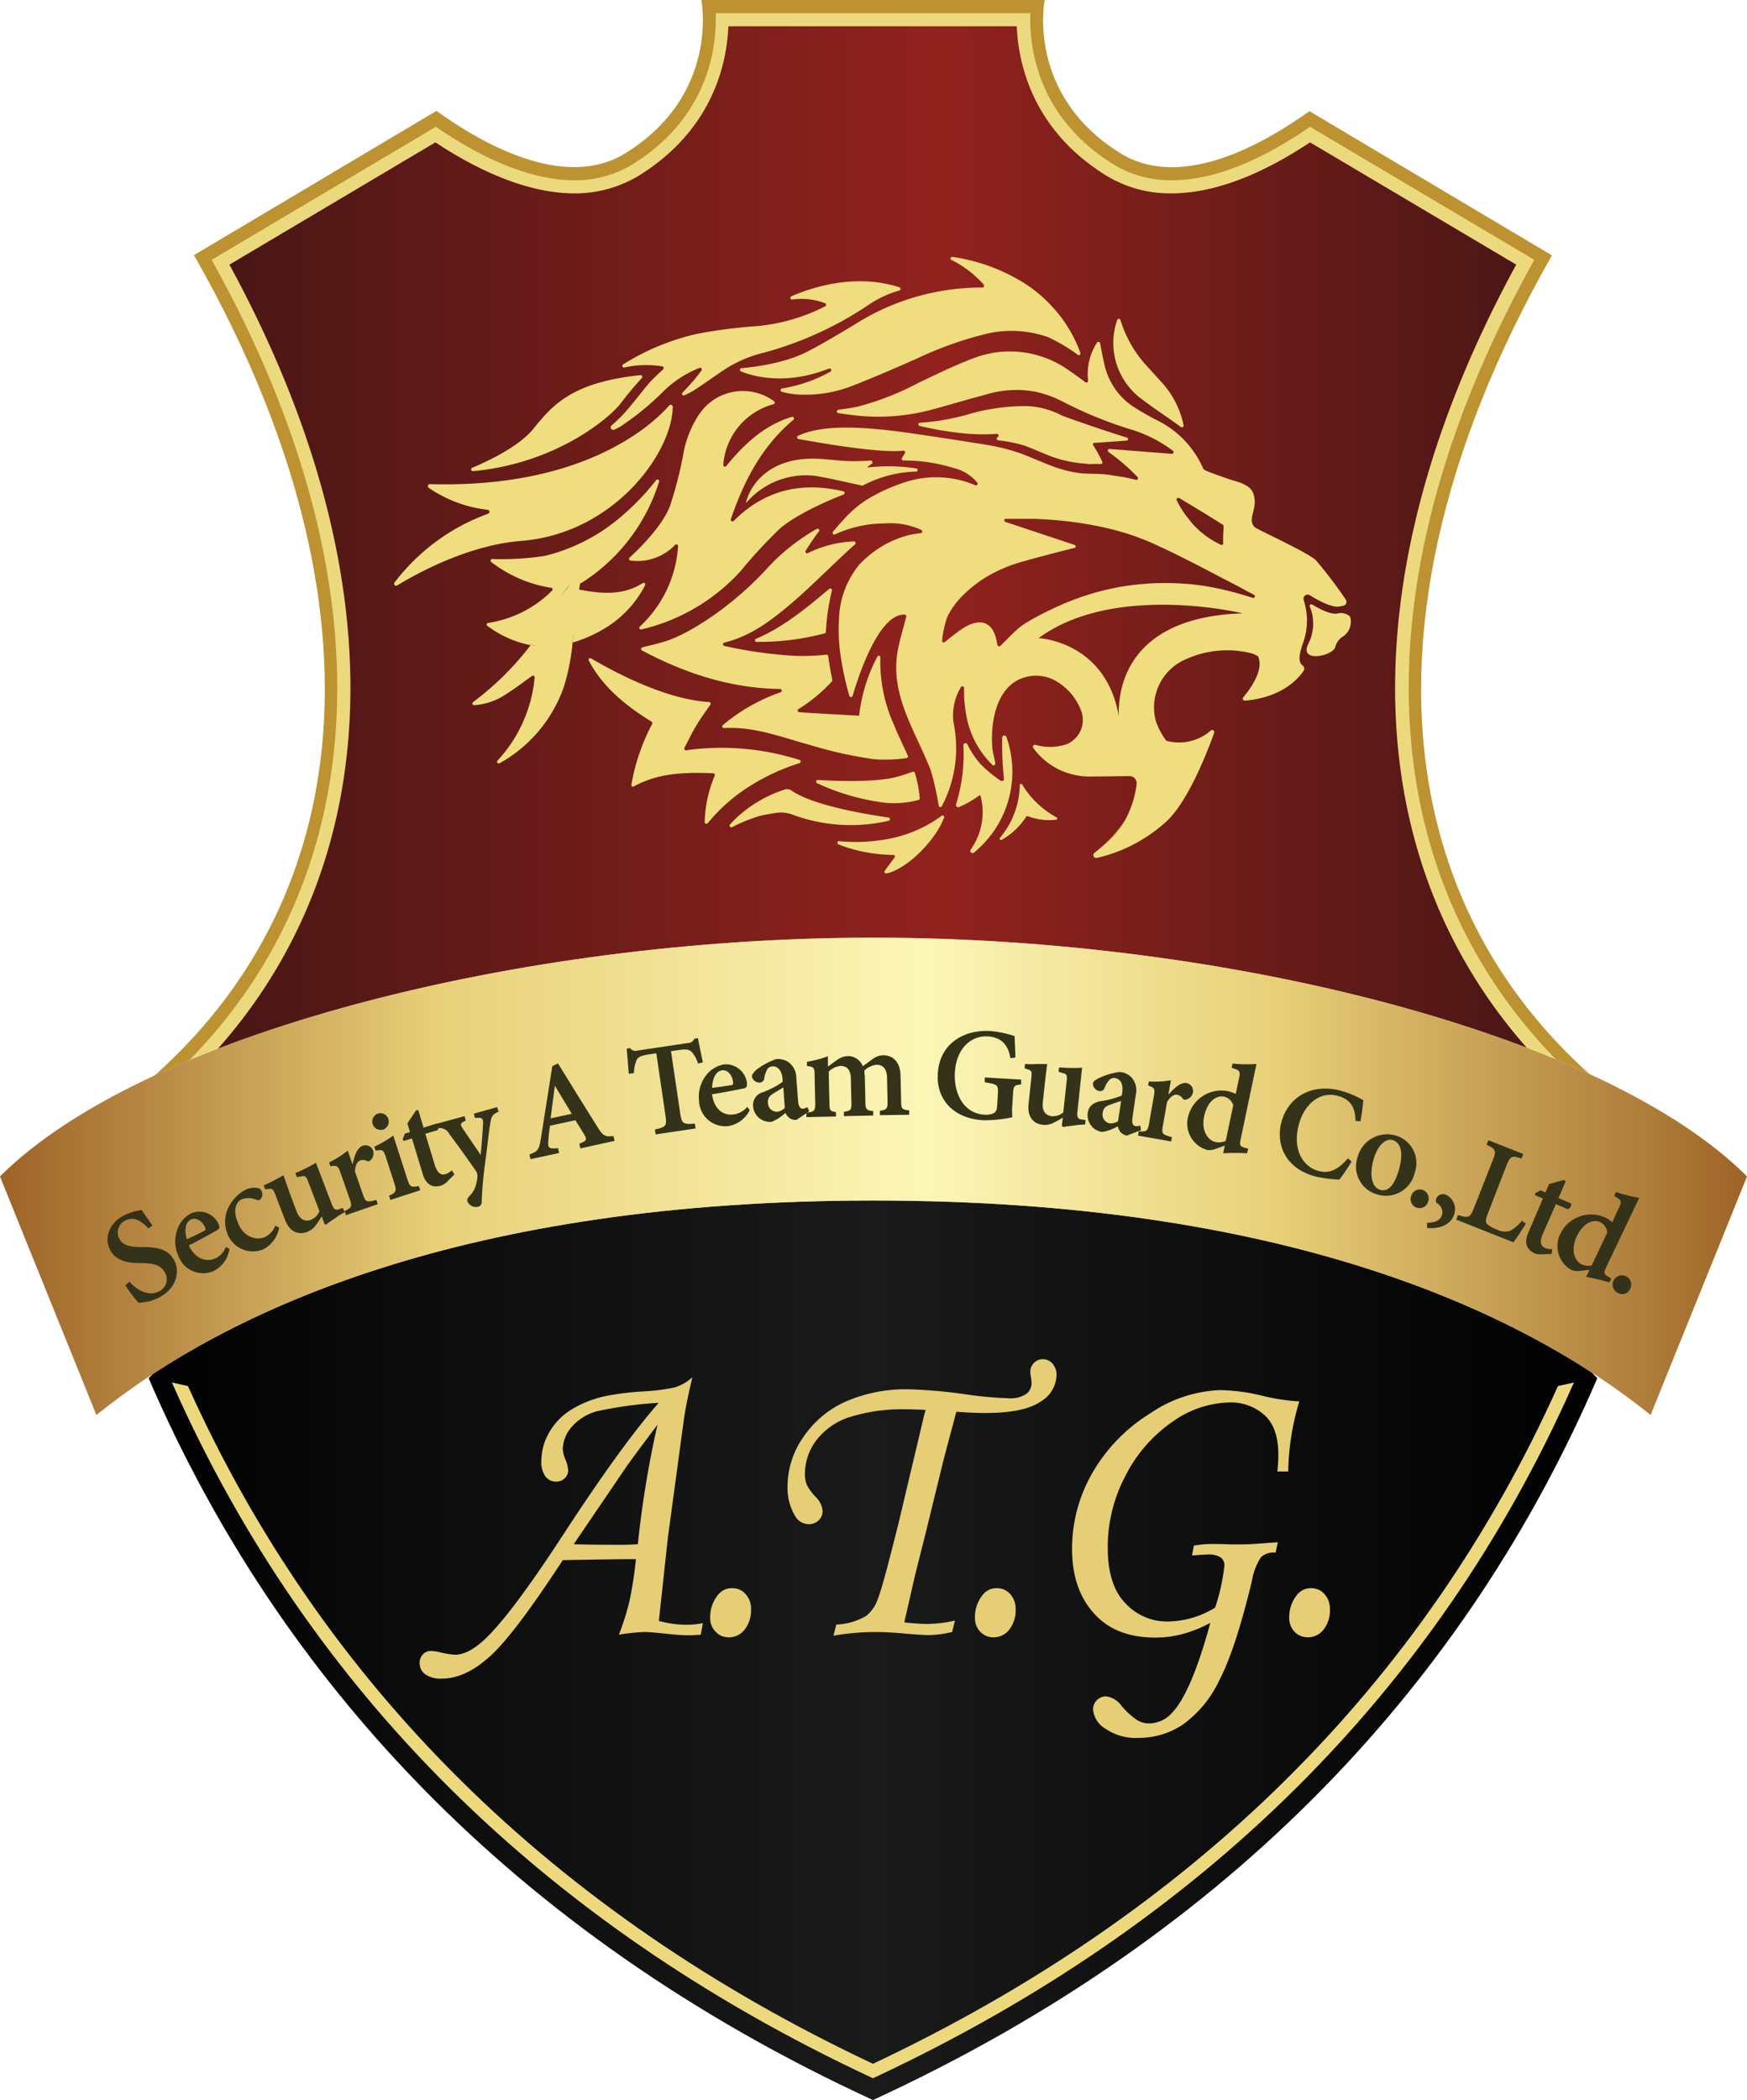 <svg xmlns="http://www.w3.org/2000/svg" xmlns:xlink="http://www.w3.org/1999/xlink" viewBox="0 0 266.53 320.27"><defs><style>.cls-1{fill:url(#linear-gradient);}.cls-2{fill:#edd97d;}.cls-3{fill:#bd9331;}.cls-4{fill:url(#linear-gradient-2);}.cls-5{fill:url(#linear-gradient-3);}.cls-6{fill:url(#linear-gradient-4);}.cls-7{fill:#efdd7f;}.cls-8{fill:#34331a;}.cls-9{fill:#e5ce76;}</style><linearGradient id="linear-gradient" x1="22.68" y1="250.14" x2="243.69" y2="250.14" gradientUnits="userSpaceOnUse"><stop offset="0" stop-color="#010101"/><stop offset="0.17" stop-color="#0b0b0b"/><stop offset="0.5" stop-color="#1a1a1a"/><stop offset="1" stop-color="#010101"/></linearGradient><linearGradient id="linear-gradient-2" x1="29.25" y1="84.08" x2="237.12" y2="84.08" gradientUnits="userSpaceOnUse"><stop offset="0.01" stop-color="#471615"/><stop offset="0.55" stop-color="#92221e"/><stop offset="1" stop-color="#471615"/></linearGradient><linearGradient id="linear-gradient-3" y1="179.41" x2="266.53" y2="179.41" gradientUnits="userSpaceOnUse"><stop offset="0" stop-color="#e8e2d3"/><stop offset="0.12" stop-color="#e4decf"/><stop offset="0.26" stop-color="#d7d1c2"/><stop offset="0.39" stop-color="#c2bcae"/><stop offset="0.52" stop-color="#a7a194"/><stop offset="0.64" stop-color="#c3bdaf"/><stop offset="0.76" stop-color="#d7d1c3"/><stop offset="0.88" stop-color="#e4decf"/><stop offset="1" stop-color="#e8e2d3"/></linearGradient><linearGradient id="linear-gradient-4" y1="179.41" x2="266.53" y2="179.41" gradientUnits="userSpaceOnUse"><stop offset="0" stop-color="#9d6327"/><stop offset="0.25" stop-color="#e8d079"/><stop offset="0.53" stop-color="#fcf6b7"/><stop offset="0.73" stop-color="#e8d079"/><stop offset="0.94" stop-color="#af7e3b"/><stop offset="1" stop-color="#9d6327"/></linearGradient></defs><g id="Layer_2" data-name="Layer 2"><g id="Layer_1-2" data-name="Layer 1"><path class="cls-1" d="M133.18,320.27c55.26-25.44,90.84-64.42,110.51-110.08-15.41-17-75.06-30.17-110.51-30.17s-95.1,13.21-110.5,30.17C42.35,255.85,77.93,294.83,133.18,320.27Z"/><path class="cls-2" d="M240.13,210.84l-.31.68c-20.75,46.54-56.49,81.94-106.22,105.23l-.42.2h0l-.42-.2C83,293.46,47.3,258.06,26.53,211.52l-.3-.68,2.44.54h0C49.22,257,84.38,291.76,133.18,314.74c48.81-23,84-57.74,104.51-103.36Z"/><path class="cls-3" d="M159.38,0s-2.9,14.34,11.46,23.31c9.54,6,22.45-1.73,28.93-6.36l37,22c-34,59.56-24.82,114.57,29.58,140.51C251.19,167,162.46,159.83,133.18,149,103.9,159.83,15.17,167,0,179.42,54.4,153.48,63.62,98.47,29.59,38.91l37-22C73.08,21.58,86,29.28,95.51,23.31,109.89,14.34,107,0,107,0Z"/><path class="cls-2" d="M244.87,168.39c-15.05-4.42-35.05-8.8-54.55-13.09-22.94-5-44.59-3.77-56.45-8.14l-.69-.26-.69.26c-11.85,4.37-33.51,3.12-56.44,8.14C56.54,159.59,36.54,164,21.5,168.39,57,139.67,61.38,91.74,32.29,39.63L66.5,19.34c7.78,5.34,15,8.15,21.09,8.15a16.73,16.73,0,0,0,9-2.48c11.75-7.34,12.78-18.23,12.6-23h48c-.18,4.78.84,15.67,12.59,23a16.76,16.76,0,0,0,9,2.48c6.14,0,13.23-2.74,21.09-8.15l34.21,20.29c-29.09,52.11-24.71,100,10.8,128.76Z"/><path class="cls-4" d="M237.12,164.15c-13.77-3.65-30.27-7.27-46.32-10.79-22.92-5-44.51-3.76-56.23-8.08l-1.39-.5-1.38.5c-11.73,4.32-33.32,3.05-56.18,8.07-16.08,3.52-32.59,7.15-46.37,10.8C59.29,134.59,61.57,89.1,35,40.36L66.43,21.71c7.71,5.1,15,7.78,21.16,7.78a18.73,18.73,0,0,0,10-2.78c11.2-7,13.31-17.09,13.53-22.7h44c.23,5.61,2.35,15.71,13.54,22.7a18.73,18.73,0,0,0,10.05,2.78c6.26,0,13.38-2.62,21.16-7.78l31.45,18.65c-26.59,48.75-24.31,94.23,5.74,123.79Z"/><path class="cls-5" d="M133.35,143h-.17C79.12,143,21.57,157.83,0,179.42l14.71,36.37c20-16.13,56.4-32.7,118.47-32.7h.17c62.07,0,98.43,16.57,118.47,32.7l14.71-36.37C245,157.83,187.41,143,133.35,143Z"/><path class="cls-6" d="M133.35,143h-.17C79.12,143,21.57,157.83,0,179.42l14.71,36.37c20-16.13,56.4-32.7,118.47-32.7h.17c62.07,0,98.43,16.57,118.47,32.7l14.71-36.37C245,157.83,187.41,143,133.35,143Z"/><path class="cls-7" d="M124.93,81.06a.26.26,0,0,0-.32-.4,31.08,31.08,0,0,0-7.56,6c-5,5.52-11.54,9.81-15.29,11.06-1.21.4-2.46.68-3.75,1a.26.26,0,0,0-.07.48c6.6,3.49,13.47,5.77,21.06,5.87a.26.26,0,0,1,.08.51,27.87,27.87,0,0,0-8.8,5,.26.26,0,0,0,.18.46c4.58-.27,8.71,1.37,12.94,2.52a63.48,63.48,0,0,0,10,2.23,22.77,22.77,0,0,0,4.91-.18.26.26,0,0,0,.2-.36c-.72-1.57-1.48-3.14-2.14-4.74a23.42,23.42,0,0,1-2.06-10.24.24.24,0,0,0-.46-.12,25.16,25.16,0,0,0-2.78,9c-2.61-.14-7.25-.4-9.14-.53a.26.26,0,0,1-.11-.48,23.71,23.71,0,0,0,5.09-4.22.23.23,0,0,0,.07-.22c-.1-.53-.48-2.48-.63-3.64a.26.26,0,0,0-.29-.22,31.25,31.25,0,0,1-7.08,0,63.93,63.93,0,0,1-8.47-1.33.26.26,0,0,1,0-.51c4.1-1,7.26-3.46,10.33-6.07,2.9-2.46,7.53-7.13,9.6-8.9a.26.26,0,0,0-.18-.46,17.26,17.26,0,0,0-7,1.78.26.26,0,0,1-.34-.37C123.39,83.26,124.18,82,124.93,81.06Z"/><path class="cls-7" d="M118,61.65a.26.26,0,0,0,.09-.46,7.86,7.86,0,0,0-3-1.36,8,8,0,0,0-8.41,3.34,15.71,15.71,0,0,0-2.36,5.7,59.32,59.32,0,0,1-2.09,8.25c-1.21,3.25-5,6.83-6.18,7.92a.26.26,0,0,0,.13.45,8,8,0,0,0,6.83-2.4.26.26,0,0,1,.44.2,18.3,18.3,0,0,1-5.84,12.27.26.26,0,0,0,.23.44A29.59,29.59,0,0,0,113,87.09a73.89,73.89,0,0,1,6-6.49c2.78-2.36,7.79-4.44,9.69-5.18a.26.26,0,0,0,0-.49c-6.42-1.52-12.05-.2-16.76,4.52a.26.26,0,0,1-.43-.26c2-5.87,4.75-11.15,9.54-15.16a.26.26,0,0,0-.24-.45c-4.21,1.27-7.27,4.15-10,7.49a.25.25,0,0,1-.45-.18A10.36,10.36,0,0,1,118,61.65Z"/><path class="cls-7" d="M133,70.74a.28.28,0,0,0-.18-.5c-.88.06-1.77.09-2.66.09-2.25,0-4.19-.4-6.44-.38-6.33.08-9.3,3.9-9.94,6.82a12,12,0,0,1,10.32-4.23c1.51.17,6.49,1.33,7.49,1.53a18.48,18.48,0,0,1,8.14-2.15.24.24,0,0,0,.07-.48,27.44,27.44,0,0,0-7.43-.14C132.33,71.23,132.56,71,133,70.74Z"/><path class="cls-7" d="M166.88,67.55l5-.35a.24.24,0,0,0,.05-.47c-3.35-1-9.75-3.26-9.93-3.36a12.19,12.19,0,0,0-5.72-1.44A32.26,32.26,0,0,0,148.35,63a34.69,34.69,0,0,1-8,1.47.25.25,0,0,0,0,.5,50.09,50.09,0,0,0,5.6,1,31.52,31.52,0,0,0,6.14.2.26.26,0,0,1,.12.49h0a.26.26,0,0,0,.07.49,21.68,21.68,0,0,1,4.08.83c1.38.52,2.73,1.14,4.1,1.66a19,19,0,0,0,5.14,1.07c.07,0,.6.08.81.07a9.28,9.28,0,0,1,1.49,0,.26.26,0,0,0,.26-.37,19.84,19.84,0,0,0-1.41-2.56A.24.24,0,0,1,166.88,67.55Z"/><path class="cls-7" d="M145.09,39.61a16.19,16.19,0,0,1,5,3.81.27.27,0,0,1-.2.43h-.39a36.11,36.11,0,0,0-18.92,5.52c-2.41,1.47-4.85,2.92-7.35,4.23-3.39,1.77-8.06,2.37-10.1,2.55a.26.26,0,0,0-.07.5c3.06,1.21,7.78,1.77,13.42-.44a.26.26,0,0,1,.23.46,22.36,22.36,0,0,1-7.44,2.58.26.26,0,0,0,0,.5,12.48,12.48,0,0,0,2.75.43,19.75,19.75,0,0,0,8.3-1.45c3.19-1.24,6.33-2.63,9.47-4A55.78,55.78,0,0,1,150.11,51a16.78,16.78,0,0,1,9.77.41,25.65,25.65,0,0,1,4.56,2.71.26.26,0,0,0,.39-.3,20.67,20.67,0,0,0-4.14-6.88,21.43,21.43,0,0,0-5.57-4.44,28.48,28.48,0,0,0-9.87-3.33A.26.26,0,0,0,145.09,39.61Z"/><path class="cls-7" d="M86.71,89.4a17.12,17.12,0,0,1,1.62-1.9.26.26,0,0,1,.44.25,6,6,0,0,0-.22.93c0,.11,0,.22,0,.32a28.15,28.15,0,0,0,12-15.53.26.26,0,0,0-.45-.24,37.79,37.79,0,0,1-5.17,5.41A28,28,0,0,1,83.1,84.78a43,43,0,0,1-8,.47.26.26,0,0,0-.16.46,20,20,0,0,0,9.15,3.93.25.25,0,0,1,.13.44A17.46,17.46,0,0,1,74.47,95a.25.25,0,0,0-.11.46c.5.35.94.67,1.41.94a16,16,0,0,0,5.21,2,21.56,21.56,0,0,0,1.83-2.95A51.73,51.73,0,0,1,86.71,89.4Z"/><path class="cls-7" d="M87.36,98a21.28,21.28,0,0,0,5.28-2.4,16.56,16.56,0,0,0,5.78-6.34.26.26,0,0,0-.36-.34c-3,1.93-6.28,1.64-9.69,1-.28,2-.55,4-.78,6C87.51,96.59,87.44,97.29,87.36,98Z"/><path class="cls-7" d="M107.51,125.38a.26.26,0,0,0,.46.17,26.53,26.53,0,0,1,6.42-5.66,32.12,32.12,0,0,1,7.57-3.5.26.26,0,0,0,0-.5,39.12,39.12,0,0,0-17.26-1.47.26.26,0,0,1-.27-.38c.62-1.19,1.17-2.35,1.83-3.44s1.4-2.11,2.12-3.14a.26.26,0,0,0-.2-.4c-7.08-.4-15.49-5.18-18-6.65a.25.25,0,0,0-.35.34c2.17,4.09,5.66,6.89,9.58,9.31a.27.27,0,0,1,.09.34,31,31,0,0,0-3.17,9.26.25.25,0,0,0,.38.27c3.81-2.09,7.88-2.17,12.11-2a.26.26,0,0,1,.23.36A19.2,19.2,0,0,0,107.51,125.38Z"/><path class="cls-7" d="M95.25,56.05a15.41,15.41,0,0,1,5.79-.18.26.26,0,0,1,.14.44c-.69.66-1.36,1.26-2,1.94-1.06,1.21-2,2.49-3.06,3.75a22.54,22.54,0,0,1-2.77,2.84.39.39,0,0,0,.42.66,7.31,7.31,0,0,0,.84-.42,42.2,42.2,0,0,0,6.68-5.47,16.46,16.46,0,0,1,5.45-3.51.26.26,0,0,1,.29.4,29.59,29.59,0,0,1-2.92,3.38.26.26,0,0,0,.3.41,12.07,12.07,0,0,0,1.43-.74c1.55-1,3-2.06,4.55-3.09a18.91,18.91,0,0,1,6.1-2.66,53.58,53.58,0,0,0,16-7.29,16.27,16.27,0,0,1,4.71-2.2.26.26,0,0,0,0-.5c-6.79-2.2-13.52.09-16.45,1.37a.26.26,0,0,0,.14.5,10,10,0,0,1,5,.57.25.25,0,0,1,0,.46A28.3,28.3,0,0,1,115,49.77a78.11,78.11,0,0,0-8.65,1.14,36.54,36.54,0,0,0-11.28,4.66A.26.26,0,0,0,95.25,56.05Z"/><path class="cls-7" d="M126.51,89.8c-3.3,2.8-7.05,5.89-11.13,7.6a.25.25,0,0,0,.1.49,38.49,38.49,0,0,0,10.33-1.3.27.27,0,0,0,.19-.23,33.51,33.51,0,0,1,.92-6.29A.26.26,0,0,0,126.51,89.8Z"/><path class="cls-7" d="M72.18,107.07a.26.26,0,0,0,.18.47A9.72,9.72,0,0,0,77,106c1.42-.89,2.77-1.91,4.16-2.91a.26.26,0,0,1,.41.24A21.55,21.55,0,0,1,75.9,116a.26.26,0,0,0,.32.4A21.36,21.36,0,0,0,86,104.82,32.88,32.88,0,0,0,87.36,98a14.07,14.07,0,0,1-6.38.36A44.68,44.68,0,0,1,72.18,107.07Z"/><path class="cls-7" d="M88.07,89.8l.3.07c0-.29.09-.58.13-.87l-.52.33A.26.26,0,0,0,88.07,89.8Z"/><path class="cls-7" d="M87.36,98a5.5,5.5,0,0,1,.55-2.12c1.12-1.89,2-3.74.46-6-.1,0-.07-.19-.17-.21s-.25,0-.06-.15.19-.4.36-.51c0-.1.23-.2.24-.31a10.81,10.81,0,0,1,.39-1c.08-.26-.52-.53-.79-.54-1.33-.05-1.16,1.6-1.63,2.28-1.37,2-3.5,3.77-4.58,5.9-.52,1-.46,2.11-1.15,3C83.13,98.73,84.39,99.66,87.36,98Z"/><path class="cls-7" d="M148.62,130a15.91,15.91,0,0,0,4.92-17.62.33.33,0,0,0-.64.09,49.86,49.86,0,0,0,.27,6.3.32.32,0,0,1-.51.29,19.39,19.39,0,0,1-3.07-2.54,13.13,13.13,0,0,1-2-3,.32.32,0,0,0-.61.16,25.91,25.91,0,0,1-1.12,9,.33.33,0,0,0,.44.4,14.47,14.47,0,0,0,2.65-1.45l.49-.34s0,0,.13,0a9.84,9.84,0,0,1-1.44,8.23A.33.33,0,0,0,148.62,130Z"/><path class="cls-7" d="M140.12,122a.25.25,0,0,0,.2-.27,18.13,18.13,0,0,0-.75-3.87.25.25,0,0,0-.33-.16q-1.12.42-2.31.75c-3.24.9-9.29.67-12.15.5a.26.26,0,0,0-.11.5,34.61,34.61,0,0,0,10.58,3A14.56,14.56,0,0,0,140.12,122Z"/><path class="cls-7" d="M173.78,60.55c1.85,1.46,3.85,2.75,5.78,4.13l.6.44a.26.26,0,0,0,.41-.26,13.67,13.67,0,0,0-3.1-6.28c-.78-.88-1.58-1.74-2.36-2.61a18.17,18.17,0,0,1-4.17-7.17.26.26,0,0,0-.49,0A10.6,10.6,0,0,0,173.78,60.55Z"/><path class="cls-7" d="M135.56,125.18a.26.26,0,0,0,0-.51c-3.1-.43-11.47-1.78-14.83-4.12a1.18,1.18,0,0,0-1.18-.08,19.52,19.52,0,0,0-7.45,4.5c-.25.25-.49.51-.73.78a.26.26,0,0,0,.31.4,25.12,25.12,0,0,1,4.21-1.71c.83-.21,1.68-.33,2.52-.47a5,5,0,0,1,2.56.29A25.62,25.62,0,0,0,135.56,125.18Z"/><path class="cls-7" d="M143.6,124.46a19.86,19.86,0,0,1-8.09,3.48,26.52,26.52,0,0,1-7.49.34.26.26,0,0,0-.11.5,23.84,23.84,0,0,0,8.35,1.6.25.25,0,0,1,.21.41c-.53.7-1,1.35-1.48,2a.26.26,0,0,0,.26.41c2.9-.57,7.31-4.75,8.74-8.4A.25.25,0,0,0,143.6,124.46Z"/><path class="cls-7" d="M152.86,128.06a10.68,10.68,0,0,0,3.71-3.52.2.2,0,0,1,.23-.07,9.17,9.17,0,0,0,4.31.55.2.2,0,0,0,.06-.38,13.74,13.74,0,0,1-5.22-5,.2.2,0,0,0-.37.11,12.83,12.83,0,0,1-3,8A.2.2,0,0,0,152.86,128.06Z"/><path class="cls-7" d="M204.18,93.53c-1.05.33-2.92-.7-4-1.34a.25.25,0,0,0-.36.3,6.8,6.8,0,0,1-.18,5.62c-1.62,3.09,3.83,1.94,4.09.51A2.65,2.65,0,0,1,205,97a2.72,2.72,0,0,0,1-2.88.22.22,0,0,0-.09-.14A2.07,2.07,0,0,0,204.18,93.53Z"/><path class="cls-7" d="M170.81,110.57c0-.19-.05-.38-.07-.56a2.67,2.67,0,0,0,0,.41C170.8,110.52,170.81,110.57,170.81,110.57Z"/><path class="cls-7" d="M148.39,54.68c-2.81,1.06-5.52,2.4-8.23,3.69A44,44,0,0,1,130.93,62c-1,.21-1.93.35-3,.49a.26.26,0,0,0,0,.52c.75.11,1.48.22,2.2.3a31.36,31.36,0,0,0,11.62-.73c2.87-.76,5.71-1.63,8.58-2.38a15.92,15.92,0,0,1,7.63-.46,16.78,16.78,0,0,1,4.14,1.49,62.42,62.42,0,0,0,10.55,4.3,20.52,20.52,0,0,1,6.3,3.22.26.26,0,0,1-.18.46l-9.49-.74a.26.26,0,0,0-.16.47,30.09,30.09,0,0,1,4.43,3.81.26.26,0,0,1-.24.43c-.77-.18-1.53-.37-2.3-.48s-1.39-.23-2.1-.32c-1.45-.19-2.91-.06-4.36-.25A18.51,18.51,0,0,1,160.32,71c-1.5-.57-3-1.24-4.48-1.81a31.86,31.86,0,0,0-5-1.3s-6.14-1-12.5-1.91c-5.41-.74-12.51-1.47-16.6.49a.26.26,0,0,0,.07.48c2.73.5,12.44,2.22,16,1.78a.26.26,0,0,1,.25.39l-.45.71a.26.26,0,0,0,.22.4,25.62,25.62,0,0,1,7.68,1.15,6.64,6.64,0,0,1,3.6,2.24.26.26,0,0,1-.32.38,15.29,15.29,0,0,0-10.87-.41,27,27,0,0,0-5.81,2.69,17.56,17.56,0,0,0-3.44,3c-.62.66-1.16,1.3-1.58,1.81a.26.26,0,0,0,.32.4A18.06,18.06,0,0,1,135,79.83a11.17,11.17,0,0,1,5.58,1,.26.26,0,0,1-.11.48,14.65,14.65,0,0,0-2,.34A15.7,15.7,0,0,0,131,86.22a13.71,13.71,0,0,0-3,8.26,26.59,26.59,0,0,0,.16,4.88,44.63,44.63,0,0,0,1.42,6.76.26.26,0,0,0,.5,0c.88-3,4-12.58,7.94-12.38a.26.26,0,0,1,.24.33c-.48,1.83-.94,3.35-1.25,4.89a14.67,14.67,0,0,0-.16,4.75c.63,4.93,3.41,9.23,5.16,13.8a43.68,43.68,0,0,1,1.2,5.36.26.26,0,0,0,.48.08,19,19,0,0,0,1.78-12.76,8.35,8.35,0,0,1,1.13-5.4.26.26,0,0,1,.48.14,21.61,21.61,0,0,0,.38,4.39,14.64,14.64,0,0,0,1.22,3.61,14.27,14.27,0,0,0,2.72,3.72.26.26,0,0,0,.44-.23c-.15-.94-.38-1.69-.44-2.37-.31-3.6.46-8.8,4.18-10.48a6.15,6.15,0,0,1,6.1.66,8.79,8.79,0,0,1,3.2,4,4,4,0,0,1-2.11,5.25,7.85,7.85,0,0,1-4.81.1.31.31,0,0,0-.32.49,10.65,10.65,0,0,0,4.06,3.36,11.24,11.24,0,0,0,4.21,1h0l6.4-.07a1.1,1.1,0,0,1,1.1,1.23,15.1,15.1,0,0,1-1.14,4.19,9.41,9.41,0,0,1-.84,1.64,12.74,12.74,0,0,1-2.92,3.35c-.54.49-1.07.93-1.54,1.3a.44.44,0,0,0,.38.77,23.6,23.6,0,0,0,10.31-5.3c4-3.33,7.53-13.67,7.58-13.79a.32.32,0,0,0-.49-.36,7.34,7.34,0,0,1-6.81,1.58,10.8,10.8,0,0,1-1.6-3,8,8,0,0,1,4.76-9.51,15.2,15.2,0,0,1,9.68-.86,3.74,3.74,0,0,1,1.17.51c.91,2.11-1.24,5-2.27,6.23a.31.31,0,0,0,.26.51c1.78-.13,6.31-.83,8.91-4.49h0a.62.62,0,0,0-.1-.86c-.71-.54-.63-1.55.14-3.7a10.15,10.15,0,0,0,0-6.32.63.63,0,0,1,.93-.71c1.47.92,3.56,2,4.64,1.7a1.55,1.55,0,0,1,.35-.07.62.62,0,0,0,.48-1,66.56,66.56,0,0,0-4.49-5.91c-.95-1.07-8.68-4.61-9.23-5-1.1-.73-.36-2.19-.21-3.2A3.78,3.78,0,0,0,191.1,75c-.67-1.27-2.6-1.58-3.82-2-1.06-.39-2.13-.74-3.18-1.17a3.65,3.65,0,0,1-.43-.23.31.31,0,0,1-.09-.11,14.77,14.77,0,0,0-7-7.37,38.13,38.13,0,0,1-4-2.32,10.52,10.52,0,0,1-4.15-6.5c-.23-1-.4-1.93-.59-2.95a.26.26,0,0,0-.48-.09,8.79,8.79,0,0,0-1.36,5.79.26.26,0,0,1-.41.24c-.85-.63-1.67-1.24-2.52-1.81A15.49,15.49,0,0,0,148.39,54.68ZM170.74,110c0,.18,0,.37.07.56h0s0,0,0-.15a2.67,2.67,0,0,1,0-.41c-1.67-12.25-12.36-12.68-12.36-12.68,11.6-8.52,31.13-3.78,31.13-3.78C170.31,94.15,170.47,107.14,170.74,110Zm18-20.67.68.37.92.5,1,.53a.22.22,0,0,1,.1.09.42.42,0,0,1,0,.1.27.27,0,0,1-.05.18s0,0,0,0a.24.24,0,0,1-.27.07c-.53-.17-1.05-.32-1.56-.47l-.32-.1-.79-.22-.82-.21-.92-.23c-.87-.2-1.7-.37-2.53-.51l-.49-.08-1-.14c-.65-.08-1.3-.15-2-.19-.81-.06-1.63-.09-2.46-.1h0c-1.17,0-2.38,0-3.65.13a37.69,37.69,0,0,0-4.17.54l-.59.12c-.77.16-1.54.34-2.3.55q-.59.15-1.14.33c-.57.17-1.13.35-1.69.55l-1.1.41c-.56.21-1.1.44-1.65.67l-1.08.49q-2.16,1-4.23,2.22a9.84,9.84,0,0,0-1.58,1.18c-.82.75-1.59,1.6-2.43,2.39a.3.3,0,0,1-.17.08.26.26,0,0,1-.25-.17,1.9,1.9,0,0,1-.09-.29c-.38-2.68-1.84-3.77-4-2.92a5.82,5.82,0,0,0-.81.38c-.24.13-.56.35-.92.6l-.9.67-.23.18-1.18.93-.07,0H144a.22.22,0,0,1-.14,0,.23.23,0,0,1-.13-.25,15.22,15.22,0,0,1,.75-3.51,10.85,10.85,0,0,1,1-1.74,14.3,14.3,0,0,1,1.66-1.9,19.17,19.17,0,0,1,1.54-1.32c.39-.31.8-.6,1.21-.88a22.46,22.46,0,0,1,6.19-2.73l1.37-.39,1.31-.35.27-.07.83-.22.83-.22.54-.14.52-.13,2.16-.55.09,0a.27.27,0,0,0,.11-.2.27.27,0,0,0-.18-.26l-1.29-.43-3.91-1.3-4-1.33-1.35-.45a.2.2,0,0,1-.14-.11.14.14,0,0,1,0-.09.11.11,0,0,1,0-.08.19.19,0,0,1,0-.08s0,0,0,0a.23.23,0,0,1,.2-.1c.55,0,1.25,0,2.08,0h1.06l1.47,0,1.62.09,1,.07.71.06,1.46.15.75.1.77.1.77.12,1.18.19,1.19.23.8.17,1.2.28.4.1,1.2.33.8.24.79.26.79.28c.52.19,1,.39,1.55.6l.89.39,1.45.67c.17.08.34.15.51.24l1.06.5,1.08.54,1.67.84,1.13.57,1.12.59,1.12.58,1.09.57ZM179.58,76a.24.24,0,0,1,.11-.06h.08a.19.19,0,0,1,.12,0l4.1,2.48L186.54,80a.26.26,0,0,1,.13.24c0,.64-.06,1.12-.06,1.62,0,.3,0,.61,0,1,0,0,0,0,0,.07a.26.26,0,0,1-.36.15A13.76,13.76,0,0,1,183,80.94l-.5-.47c-.32-.32-.62-.63-.89-1l-.2-.24-.37-.47-.17-.22-.31-.45-.14-.22a4.94,4.94,0,0,1-.27-.42c-.08-.13-.16-.26-.23-.39s-.14-.24-.2-.36-.11-.22-.16-.32a1,1,0,0,1-.07-.15A.24.24,0,0,1,179.58,76Z"/><path class="cls-7" d="M179,84.28l1.08.54Z"/><path class="cls-7" d="M181.77,85.66l1.13.57Z"/><path class="cls-7" d="M153.49,79.11c.55,0,1.25,0,2.08,0-.83,0-1.53,0-2.08,0a.23.23,0,0,0-.2.1A.23.23,0,0,1,153.49,79.11Z"/><path class="cls-7" d="M187.66,90.21l-.92-.23Z"/><path class="cls-7" d="M158.1,79.11l1.62.09Z"/><path class="cls-7" d="M188.78,89.34l.68.37Z"/><path class="cls-7" d="M155.83,79.06h0Z"/><path class="cls-7" d="M189.27,90.64l-.79-.22Z"/><path class="cls-7" d="M156.63,79.07l1.47,0Z"/><path class="cls-7" d="M153.25,79.33a.19.19,0,0,1,0-.08A.19.19,0,0,0,153.25,79.33Z"/><path class="cls-7" d="M159.05,84.88l.83-.22Z"/><path class="cls-7" d="M157.47,85.3l1.31-.35Z"/><path class="cls-7" d="M160.71,84.44l.54-.14Z"/><path class="cls-7" d="M159.88,84.66l.83-.22Z"/><path class="cls-7" d="M161.25,84.3l.52-.13Z"/><path class="cls-7" d="M178,83.78l1.06.5Z"/><path class="cls-7" d="M171.18,81.1l.8.24Z"/><path class="cls-7" d="M170,80.77l1.2.33Z"/><path class="cls-7" d="M160.75,79.27l.71.06Z"/><path class="cls-7" d="M172.77,81.6l.79.28Z"/><path class="cls-7" d="M176,82.87l1.45.67Z"/><path class="cls-7" d="M172,81.34l.79.26Z"/><path class="cls-7" d="M161.46,79.33l1.46.15Z"/><path class="cls-7" d="M168.38,80.39l1.2.28Z"/><path class="cls-7" d="M163.67,79.58l.77.1Z"/><path class="cls-7" d="M166.39,80l1.19.23Z"/><path class="cls-7" d="M165.21,79.8l1.18.19Z"/><path class="cls-7" d="M191.15,91.21c-.53-.17-1.05-.32-1.56-.47.51.15,1,.3,1.56.47a.24.24,0,0,0,.27-.07A.24.24,0,0,1,191.15,91.21Z"/><path class="cls-7" d="M191.45,90.83a.22.22,0,0,0-.1-.09l-1-.53,1,.53A.22.22,0,0,1,191.45,90.83Z"/><path class="cls-7" d="M191.44,91.11a.27.27,0,0,0,.05-.18A.27.27,0,0,1,191.44,91.11Z"/><path class="cls-7" d="M179.69,75.92h0Z"/><path class="cls-7" d="M186.67,80.22a.26.26,0,0,0-.13-.24L184,78.43,186.54,80A.26.26,0,0,1,186.67,80.22Z"/><path class="cls-7" d="M179.58,76a.24.24,0,0,1,.11-.06A.24.24,0,0,0,179.58,76Z"/><path class="cls-7" d="M170.81,110.57c0-.19-.05-.38-.07-.56,0,.18,0,.37.07.56Z"/><path class="cls-7" d="M171.37,125.43a17.27,17.27,0,0,1-2.92,3.35A12.74,12.74,0,0,0,171.37,125.43Z"/><path class="cls-7" d="M60.61,89.28c3.11-1.9,10.88-6.15,18.92-6.79,14.06-1.11,23-13.34,23.11-20.45a.31.31,0,0,0-.54-.21c-2.31,2.65-12.66,12.69-36.52,12a.31.31,0,0,0-.18.56,19.84,19.84,0,0,0,9,3.36.31.31,0,0,1,.07.6,31.3,31.3,0,0,0-14.29,10.5A.31.31,0,0,0,60.61,89.28Z"/><path class="cls-7" d="M72.18,71.85c12.8-1.17,21-8.3,22.5-10.32a50,50,0,0,1,3.24-3.87.27.27,0,0,0-.23-.45c-10.48,1.12-13.36,4.55-16.33,8.2-2.17,2.68-6.84,4.89-9.31,5.92A.27.27,0,0,0,72.18,71.85Z"/><path class="cls-8" d="M22.64,187.34c-.92-.94-2.06-1.94-3.53-1.2a2,2,0,0,0-.93,2.72c.56,1.11,1.62,1.33,3.48,1.32,2.07,0,4,.2,4.95,2.1s.11,4.37-2.4,5.63a7.54,7.54,0,0,1-1.88.63,8.59,8.59,0,0,1-1.2.14,22.2,22.2,0,0,1-2-2.66l.61-.55c.85.94,2.68,2.39,4.46,1.49a2,2,0,0,0,.92-2.93c-.58-1.15-1.8-1.37-3.48-1.4-1.95,0-3.9-.21-4.83-2s-.25-4.1,2.21-5.33a8.53,8.53,0,0,1,2.6-.76c.4.6.9,1.3,1.63,2.37Z"/><path class="cls-8" d="M35,190.47a4.51,4.51,0,0,1-2.29,3.31,4,4,0,0,1-5.5-2.26,5.25,5.25,0,0,1-.19-3.91,4.36,4.36,0,0,1,2.11-2.55h0a3.21,3.21,0,0,1,4.21,1.61c.18.4.21.67-.16.9s-2.47,1.41-4.38,2.37c1,2.08,2.67,2.55,4,2a3.25,3.25,0,0,0,1.66-1.77ZM28.51,189c.87-.4,1.68-.79,2.56-1.24.29-.14.36-.26.22-.56-.4-.94-1.33-1.59-2.15-1.22S28.07,187.52,28.51,189Z"/><path class="cls-8" d="M42.59,187.23a4.71,4.71,0,0,1-2.33,3.26,4.15,4.15,0,0,1-5.56-2.33,4.94,4.94,0,0,1,.36-4.39,5.91,5.91,0,0,1,2.48-2.36h0a3,3,0,0,1,1.8-.22.77.77,0,0,1,.6.53,1.1,1.1,0,0,1-.31,1.27.62.62,0,0,1-.47,0,3.05,3.05,0,0,0-2.2-.12c-1,.41-1.46,1.73-.66,3.62,1,2.49,3.08,2.59,4,2.21A3.07,3.07,0,0,0,42,186.91Z"/><path class="cls-8" d="M52.59,184.87a10.68,10.68,0,0,0-1.44.9c-.53.34-1,.68-1.41,1l-.21-.06-.46-1.21a9.91,9.91,0,0,1-.82,1.25,2.94,2.94,0,0,1-1.35,1.11c-1.42.54-2.72,0-3.43-1.85L42,182.18c-.34-.9-.52-.94-1-.86l-.54.06-.23-.61a16.68,16.68,0,0,0,1.53-.72l1.49-.81c.27.77.62,1.75,1,2.85l1,2.65c.54,1.4,1.41,1.58,2.15,1.3a2.37,2.37,0,0,0,1.34-1.32l-1.7-4.45c-.35-.92-.52-1-1.1-.86l-.65.11-.24-.61c.5-.21,1.14-.5,1.73-.8s1.11-.59,1.42-.78l2.37,6.2c.36.95.58,1.08,1.24.85l.49-.17Z"/><path class="cls-8" d="M53.81,177.49c.28-1.33.73-2.48,1.51-2.75a1.23,1.23,0,0,1,1.59.71,1.39,1.39,0,0,1-.38,1.49.45.45,0,0,1-.56.11,1.26,1.26,0,0,0-1-.08c-.43.15-.78.67-.81,1.71l1.2,3.46c.41,1.18.52,1.25,2.06.86l.22.64-4.85,1.68-.22-.63c1.07-.52,1.18-.67.78-1.83l-1.4-4c-.38-1.09-.53-1.13-1.55-1l-.2-.58a15,15,0,0,0,2.85-1.81l.7,2Z"/><path class="cls-8" d="M56.86,171.45a1.3,1.3,0,0,1,.83-1.64,1.29,1.29,0,0,1,.77,2.46A1.31,1.31,0,0,1,56.86,171.45ZM59.56,183l-.2-.64c1.07-.52,1.19-.64.77-2l-1.24-3.82c-.39-1.23-.5-1.23-1.59-1.06l-.2-.61A16.4,16.4,0,0,0,60,173.18l2.12,6.57c.42,1.29.55,1.36,1.79,1.13l.2.64Z"/><path class="cls-8" d="M68.11,180.32a2.65,2.65,0,0,1-.77.48c-1.33.41-2.35-.09-2.85-1.76l-1.64-5.42-1.26.38-.16-.23.33-.88.79-.24-.4-1.33,1.34-2,.33,0,.8,2.65,2-.62a.79.79,0,0,1,.15,1l-1.88.56,1.44,4.75c.46,1.51,1.17,1.54,1.61,1.41a2.78,2.78,0,0,0,1-.59l.39.63Z"/><path class="cls-8" d="M76.07,169.54c-.94.42-1.08.64-1.28,1.8s-.36,2.92-.79,6.14a56.87,56.87,0,0,0-.51,5.83.7.7,0,0,1-.57.73,1.42,1.42,0,0,1-1.6-.79c-.09-.34,0-.55.34-.88a3.86,3.86,0,0,0,1-1.83,6.2,6.2,0,0,0,.18-1.16,1.35,1.35,0,0,0-.28-.87c-1.6-2.3-3.27-4.6-4-5.55a1.61,1.61,0,0,0-1.93-.85l-.19-.68,4.44-1.21.18.68c-.84.36-.88.56-.5,1.15l2.77,4.08c.15-1.38.31-3.59.37-4.85,0-.72-.15-.91-1.23-.77l-.18-.67,3.55-1Z"/><path class="cls-8" d="M88.54,175.14l-.16-.72c1.12-.42,1.21-.61.77-1.37-.36-.57-.85-1.4-1.37-2.21l-3.87.84c-.1.67-.2,1.42-.25,2.26-.1,1.12,0,1.31,1.48,1.17l.16.73-4.37.94-.16-.72c1.25-.45,1.47-.65,1.75-2.45l1.74-11,.87-.43c1.9,3.07,4,6.48,5.91,9.52.95,1.56,1.25,1.69,2.56,1.56l.16.73Zm-3.84-9.49h-.06c-.22,1.65-.42,3.3-.64,4.91l3.23-.7Z"/><path class="cls-8" d="M106.48,162.2a4.29,4.29,0,0,0-1-1.82c-.41-.34-.78-.41-2-.23l-1.11.16,1.4,9.45c.24,1.62.44,1.74,2.24,1.6l.11.74-6.1.9-.11-.74c1.71-.38,1.85-.55,1.61-2.17l-1.39-9.45-1,.14c-1.46.22-1.8.47-2,.87a5.46,5.46,0,0,0-.42,2l-.78.11c-.12-1.37-.21-2.77-.32-3.83l.52-.08a1,1,0,0,0,1.15.36l7.67-1.14a1.09,1.09,0,0,0,1-.67l.54-.07c.14.86.49,2.48.74,3.69Z"/><path class="cls-8" d="M114.38,169.3a4.47,4.47,0,0,1-3.21,2.43,4,4,0,0,1-4.52-3.85,5.26,5.26,0,0,1,1-3.78,4.41,4.41,0,0,1,2.8-1.77h0a3.24,3.24,0,0,1,3.51,2.85c0,.43,0,.7-.44.8s-2.78.57-4.89.9c.3,2.29,1.75,3.25,3.15,3.09A3.19,3.19,0,0,0,114,168.8Zm-5.74-3.4c1-.11,1.84-.24,2.82-.39.31,0,.42-.13.38-.46-.09-1-.77-1.93-1.66-1.82S108.69,164.34,108.64,165.9Z"/><path class="cls-8" d="M121.51,170.79a1.6,1.6,0,0,1-1.1-.31,2.31,2.31,0,0,1-.59-.76,6.49,6.49,0,0,1-2.12,1.37,2.58,2.58,0,0,1-2.8-2.35,2,2,0,0,1,1.42-2.15,12.72,12.72,0,0,0,3.07-1.59l0-.43c-.1-1.28-.7-2-1.57-1.94a1,1,0,0,0-.76.43,4.14,4.14,0,0,0-.46,1.4.71.71,0,0,1-.7.64,1.18,1.18,0,0,1-1.18-.89c0-.33.19-.58.6-1a10.25,10.25,0,0,1,3.07-1.68,2.81,2.81,0,0,1,1.91.46,2.94,2.94,0,0,1,1.19,2.43l.27,3.5c.07.93.41,1.19.72,1.17a2,2,0,0,0,.71-.25l.26.65Zm-2-4.95c-.42.24-1,.61-1.42.86-.65.38-1,.78-.93,1.47a1.37,1.37,0,0,0,1.41,1.38,2,2,0,0,0,1.16-.59Z"/><path class="cls-8" d="M134.24,170.07l0-.67c1-.16,1.2-.25,1.17-1.52l-.08-3.43c0-1.54-.71-2.08-1.6-2.06a3.09,3.09,0,0,0-1.85.87c0,.25,0,.5.06.81l.09,4c0,1.16.21,1.27,1.19,1.38l0,.67-4.47.1,0-.67c1.06-.16,1.17-.25,1.14-1.45l-.08-3.54c0-1.45-.63-2-1.57-2a3,3,0,0,0-1.81.87l.11,4.77c0,1.18.16,1.28,1,1.4l0,.67-4.51.1,0-.67c1.22-.16,1.37-.27,1.34-1.5l-.09-4.17c0-1.19-.1-1.33-1.17-1.46v-.64a16.55,16.55,0,0,0,3.2-.85l0,1.57c.43-.29.84-.61,1.33-.95a3,3,0,0,1,1.71-.64,2.4,2.4,0,0,1,2.28,1.55c.51-.37,1-.73,1.5-1.1a2.91,2.91,0,0,1,1.55-.58c1.66,0,2.66,1.11,2.71,3.1l.09,3.89c0,1.21.14,1.29,1.23,1.42l0,.67Z"/><path class="cls-8" d="M155.8,165.38c-1.07.13-1.18.19-1.25,1.45l-.1,1.64a11,11,0,0,0,0,1.92,19.69,19.69,0,0,1-4.48.45c-4.46-.26-7.13-3.12-6.9-7.08.26-4.63,4-6.75,8-6.52a15.06,15.06,0,0,1,3.73.78c0,.69.08,1.77.12,3.26l-.77.1c-.38-2.4-1.75-3.22-3.47-3.32-2.57-.15-4.8,1.89-5,5.52-.17,3,1.19,6.23,4.56,6.42a2.8,2.8,0,0,0,1.32-.21c.34-.18.53-.45.57-1.14l.11-1.79c.07-1.37,0-1.51-2-1.8l0-.74,5.55.32Z"/><path class="cls-8" d="M165.55,171.5a11.17,11.17,0,0,0-1.7.15c-.63.06-1.2.15-1.69.22l-.16-.16.14-1.28a8.87,8.87,0,0,1-1.29.74,3,3,0,0,1-1.71.38c-1.52-.16-2.43-1.24-2.22-3.21l.43-4c.1-.95,0-1.08-.53-1.24l-.51-.19.07-.64c.48,0,1.08.07,1.69,0l1.7,0c-.11.81-.24,1.84-.37,3l-.3,2.81c-.16,1.5.54,2.05,1.33,2.14a2.39,2.39,0,0,0,1.79-.57l.51-4.74c.1-1,0-1.11-.6-1.26l-.63-.2.07-.65c.54,0,1.24.07,1.9.07s1.26,0,1.62-.05l-.7,6.6c-.11,1,0,1.22.72,1.32l.51.07Z"/><path class="cls-8" d="M171.93,173.18a1.74,1.74,0,0,1-1-.54,2.42,2.42,0,0,1-.4-.88,6.55,6.55,0,0,1-2.37.87,2.57,2.57,0,0,1-2.21-2.9c.15-1,.75-1.52,1.86-1.78a13.42,13.42,0,0,0,3.34-.88l.06-.43c.19-1.27-.24-2.1-1.1-2.23a1,1,0,0,0-.84.26,3.75,3.75,0,0,0-.75,1.25.7.7,0,0,1-.82.47,1.15,1.15,0,0,1-.95-1.12c0-.33.31-.53.79-.79a9.92,9.92,0,0,1,3.35-1,2.82,2.82,0,0,1,1.77.87,3,3,0,0,1,.62,2.63l-.51,3.46c-.13.93.14,1.26.45,1.3a2,2,0,0,0,.74-.08l.12.69Zm-.89-5.27c-.46.14-1.13.36-1.57.53-.72.22-1.13.54-1.23,1.23a1.36,1.36,0,0,0,1.07,1.65,2,2,0,0,0,1.26-.33Z"/><path class="cls-8" d="M178.35,166.84c.89-1,1.84-1.81,2.66-1.67a1.24,1.24,0,0,1,1,1.4,1.41,1.41,0,0,1-1.06,1.12.46.46,0,0,1-.54-.19,1.3,1.3,0,0,0-.81-.54c-.45-.08-1,.2-1.55,1.1l-.63,3.61c-.22,1.22-.15,1.34,1.37,1.75l-.11.66-5.06-.89.12-.66c1.19.07,1.35,0,1.57-1.21l.73-4.18c.2-1.15.09-1.25-.88-1.6l.1-.61a14.64,14.64,0,0,0,3.38-.19l-.37,2.1Z"/><path class="cls-8" d="M190.26,175.89a27.59,27.59,0,0,0-3.65,0l.25-1.18-1.38.5a2.57,2.57,0,0,1-1.28.17,4.18,4.18,0,0,1-2.93-5.11,5.23,5.23,0,0,1,6.26-3.82,6.55,6.55,0,0,1,1,.38l.5-2.36c.23-1.14.13-1.23-1.12-1.62l.13-.65a21.58,21.58,0,0,0,3.65.06l-2.39,11.4c-.22,1-.13,1.15.6,1.39l.53.13Zm-2.11-7.33a1.91,1.91,0,0,0-1.44-1.32c-.65-.14-2.34.11-3,3-.49,2.37.7,3.71,1.72,3.92A2.59,2.59,0,0,0,187,174Z"/><path class="cls-8" d="M206.21,177.15c-.51.83-1.37,2.13-1.86,2.74a19.59,19.59,0,0,1-3.67-.47c-4.86-1.31-6-5.18-5.19-8.27,1.1-4.05,4.86-6,9.24-4.76A14.22,14.22,0,0,1,208,167.8c-.12,1.11-.22,2-.44,3.2l-.77-.06c0-2.32-1-3.35-2.71-3.82-2.82-.76-5.12,1.41-5.9,4.31-1,3.54.35,6.45,3,7.15,1.68.46,3-.24,4.46-1.93Z"/><path class="cls-8" d="M213,173.19a4.38,4.38,0,0,1,2.83,5.68,4.5,4.5,0,0,1-5.72,3.29,4.41,4.41,0,0,1-3-5.66,4.67,4.67,0,0,1,5.87-3.31Zm-.52.69c-.91-.29-2.15.52-2.84,2.68-.75,2.38-.45,4.46.9,4.89.91.29,2-.14,2.81-2.82.77-2.43.54-4.31-.85-4.75Z"/><path class="cls-8" d="M216.11,184.16a1.35,1.35,0,0,1-.81-1.77,1.36,1.36,0,1,1,2.57.88,1.34,1.34,0,0,1-1.75.89Z"/><path class="cls-8" d="M221.83,185.28c-.63,1.72-2.53,2.14-4.11,2l0-.8c1.24,0,2-.37,2.27-1.15a1.6,1.6,0,0,0-.8-1.86c-.09-.06-.2-.31-.06-.71a1.11,1.11,0,0,1,1.47-.55A2.44,2.44,0,0,1,221.83,185.28Z"/><path class="cls-8" d="M232.79,186.62c-.41.68-1.53,2.38-1.89,2.84L222.17,186l.27-.7c1.6.49,1.83.45,2.44-1.09l2.84-7.2c.62-1.57.48-1.76-.92-2.43l.27-.69,5.33,2.1-.27.69c-1.5-.47-1.71-.42-2.33,1.15L227,185.06c-.36.92-.41,1.32-.09,1.64a4.09,4.09,0,0,0,1.43.79,2.56,2.56,0,0,0,2.15.17,6.15,6.15,0,0,0,1.7-1.49Z"/><path class="cls-8" d="M235.11,191.3a3,3,0,0,1-.9-.12c-1.28-.56-1.74-1.59-1.05-3.19l2.24-5.21-1.2-.51,0-.28.82-.46.76.32.55-1.28,2.29-.62.24.22-1.09,2.54,1.93.83a.77.77,0,0,1-.53.87l-1.8-.77-2,4.56c-.62,1.44-.1,1.92.32,2.11a2.64,2.64,0,0,0,1.14.18l-.11.74Z"/><path class="cls-8" d="M245.54,195.58a29.32,29.32,0,0,0-3.55-.84l.51-1.08-1.45.16a2.63,2.63,0,0,1-1.29-.13,4.19,4.19,0,0,1-1.64-5.66,5.2,5.2,0,0,1,7-2.24,5.55,5.55,0,0,1,.86.6l1-2.18c.5-1.05.42-1.16-.71-1.83l.28-.6a23.63,23.63,0,0,0,3.53.91l-5,10.51c-.45,1-.4,1.09.26,1.49l.48.26ZM245.2,188a1.92,1.92,0,0,0-1.09-1.63c-.59-.28-2.29-.44-3.57,2.24-1,2.18-.19,3.76.75,4.21a2.75,2.75,0,0,0,1.54.18Z"/><path class="cls-8" d="M246.83,197.19a1.42,1.42,0,1,1,1.87-.61,1.34,1.34,0,0,1-1.86.61Z"/><path class="cls-9" d="M107.23,247.54l-.31,1.76c-.74.06-1.39.09-1.94.09a25.55,25.55,0,0,1-2.89-.19c-1.93-.2-3.16-.31-3.67-.31a29.58,29.58,0,0,0-4,.41,39.68,39.68,0,0,0,1.6-5.05,58.84,58.84,0,0,0,1-6.47q-3.6,0-11.16.15-7.84,12-11.49,15C72,255,69.64,256,67.44,256a4.16,4.16,0,0,1-2.57-.66,2.1,2.1,0,0,1-.85-1.71,1.86,1.86,0,0,1,.5-1.33,1.62,1.62,0,0,1,1.23-.52,6.19,6.19,0,0,1,1.17.15,13.47,13.47,0,0,0,2.46.43q2.07,0,4.56-2.34,4.07-3.81,12-16,9-13.78,14.56-20.08a59.38,59.38,0,0,0-9.48,1.3,7.78,7.78,0,0,0-3.87,2.46A5.34,5.34,0,0,0,85.86,221a4.63,4.63,0,0,0,.4,1.57,5.62,5.62,0,0,1,.43,1.66,1.69,1.69,0,0,1-.52,1.2,1.72,1.72,0,0,1-1.27.52,2,2,0,0,1-1.68-.78,3.71,3.71,0,0,1-.63-2.36,8.73,8.73,0,0,1,1.16-4.29,9.73,9.73,0,0,1,3.31-3.48,16.45,16.45,0,0,1,5.39-2.14,42.27,42.27,0,0,1,5.85-.71,31.13,31.13,0,0,0,4.56-.58,7,7,0,0,0,2.78-1.58q-.93,3.8-1.33,6.63l-2.41,17.79-1.38,12.75a16.58,16.58,0,0,0,4.09.59A13.38,13.38,0,0,0,107.23,247.54Zm-9.92-12a153.78,153.78,0,0,1,3-18.26q-3.9,5.17-4.83,6.53L87.53,235.5q2.55.09,7.29.09Q96,235.59,97.31,235.5Z"/><path class="cls-9" d="M111.76,242.21a2.6,2.6,0,0,1,2,.91,3.29,3.29,0,0,1,.82,2.3,4.78,4.78,0,0,1-1,3.14,3,3,0,0,1-2.41,1.14,2.69,2.69,0,0,1-2-.85,3,3,0,0,1-.82-2.17,5.32,5.32,0,0,1,1.14-3.39A2.65,2.65,0,0,1,111.76,242.21Z"/><path class="cls-9" d="M145.69,247.14l-.43,1.75a16.93,16.93,0,0,1-3.48.47c-.86,0-2.29-.1-4.28-.28-1.5-.12-2.84-.19-4-.19a37.77,37.77,0,0,0-6.34.56l.43-1.69a9.81,9.81,0,0,0,4.52-1.3,5.39,5.39,0,0,0,1.74-2.42q.74-1.69,3.28-11.93L141,215.79l.22-.77c-1.21-.06-2.13-.09-2.74-.09a26.9,26.9,0,0,0-9,1.23,10.43,10.43,0,0,0-5,3.58,8.53,8.53,0,0,0-1.68,5.06,4.56,4.56,0,0,0,.34,1.76,8.8,8.8,0,0,0,1.36,1.79,3.29,3.29,0,0,1,1,2.1,1.91,1.91,0,0,1-.61,1.42,2.08,2.08,0,0,1-1.48.58,2.4,2.4,0,0,1-2.09-1.23,8.38,8.38,0,0,1-1.17-4.62,13.14,13.14,0,0,1,2.32-7.3,15.36,15.36,0,0,1,6.39-5.48,22.89,22.89,0,0,1,9.89-1.94,76.78,76.78,0,0,1,8.83.8,55.8,55.8,0,0,0,6.25.56,4.42,4.42,0,0,0,2.74-.65,2.1,2.1,0,0,0,.81-1.72,8.71,8.71,0,0,0-.1-.87,6.37,6.37,0,0,1-.09-.77,1.88,1.88,0,0,1,.56-1.38,1.79,1.79,0,0,1,1.32-.56,1.94,1.94,0,0,1,1.52.68,2.65,2.65,0,0,1,.6,1.82,4.85,4.85,0,0,1-2.49,4q-2.49,1.69-8.33,1.7c-1.4,0-2.88-.07-4.46-.19q-.31,1.11-2,7.51L141.3,233.5l-1.64,6.5-1.7,7.42a30.76,30.76,0,0,0,3.42.24A18.84,18.84,0,0,0,145.69,247.14Z"/><path class="cls-9" d="M152.13,242.21a2.64,2.64,0,0,1,2,.91,3.34,3.34,0,0,1,.82,2.3,4.73,4.73,0,0,1-1,3.14,3,3,0,0,1-2.4,1.14,2.73,2.73,0,0,1-2-.85,3,3,0,0,1-.81-2.17,5.32,5.32,0,0,1,1.14-3.39A2.64,2.64,0,0,1,152.13,242.21Z"/><path class="cls-9" d="M196.54,224.41h-1.66a24.93,24.93,0,0,0,.15-2.55q0-4.16-2.14-6.07a7.67,7.67,0,0,0-5.28-1.91,15.56,15.56,0,0,0-8.72,2.94,22.14,22.14,0,0,0-7.16,8.2A23.25,23.25,0,0,0,169,236q0,5.82,2.75,8.56a8.59,8.59,0,0,0,6.18,2.73,14,14,0,0,0,7.45-2.12,29.77,29.77,0,0,0,1.42-6.44,1.44,1.44,0,0,0-.57-1.21,3.38,3.38,0,0,0-2-.45q-.49,0-2.37.15l.28-1.5a14.7,14.7,0,0,1,2.74-.25c.74,0,1.65,0,2.74.06l1.88,0c.73,0,1.86-.06,3.38-.18.8-.07,1.49-.11,2.07-.13l-.34,1.57a2.82,2.82,0,0,0-2.21.67A9.3,9.3,0,0,0,191,241.1q-2.53,10.5-5,15.2a17.36,17.36,0,0,1-5.59,6.74,12.09,12.09,0,0,1-6.76,2,8.15,8.15,0,0,1-5-1.4,3.81,3.81,0,0,1-1.89-2.94,2,2,0,0,1,2-2,3.53,3.53,0,0,1,2.37,1.48,11.69,11.69,0,0,0,2.36,2.15,3.49,3.49,0,0,0,1.8.5,4.69,4.69,0,0,0,3.42-1.51q3-3,5.94-13.83a19,19,0,0,1-4.12,1.68,16.3,16.3,0,0,1-4.29.57c-3.61,0-6.45-1-8.52-2.86q-4.17-3.83-4.16-10.65a23.07,23.07,0,0,1,3.15-11.69,25.84,25.84,0,0,1,8.78-9A20.23,20.23,0,0,1,186.13,212a28.61,28.61,0,0,1,6.44.86,30.86,30.86,0,0,0,5.66.86A38.57,38.57,0,0,0,196.54,224.41Z"/><path class="cls-9" d="M200.08,242.21a2.62,2.62,0,0,1,2,.91,3.34,3.34,0,0,1,.82,2.3,4.73,4.73,0,0,1-1,3.14,3,3,0,0,1-2.4,1.14,2.73,2.73,0,0,1-2-.85,3,3,0,0,1-.81-2.17,5.32,5.32,0,0,1,1.14-3.39A2.64,2.64,0,0,1,200.08,242.21Z"/></g></g></svg>